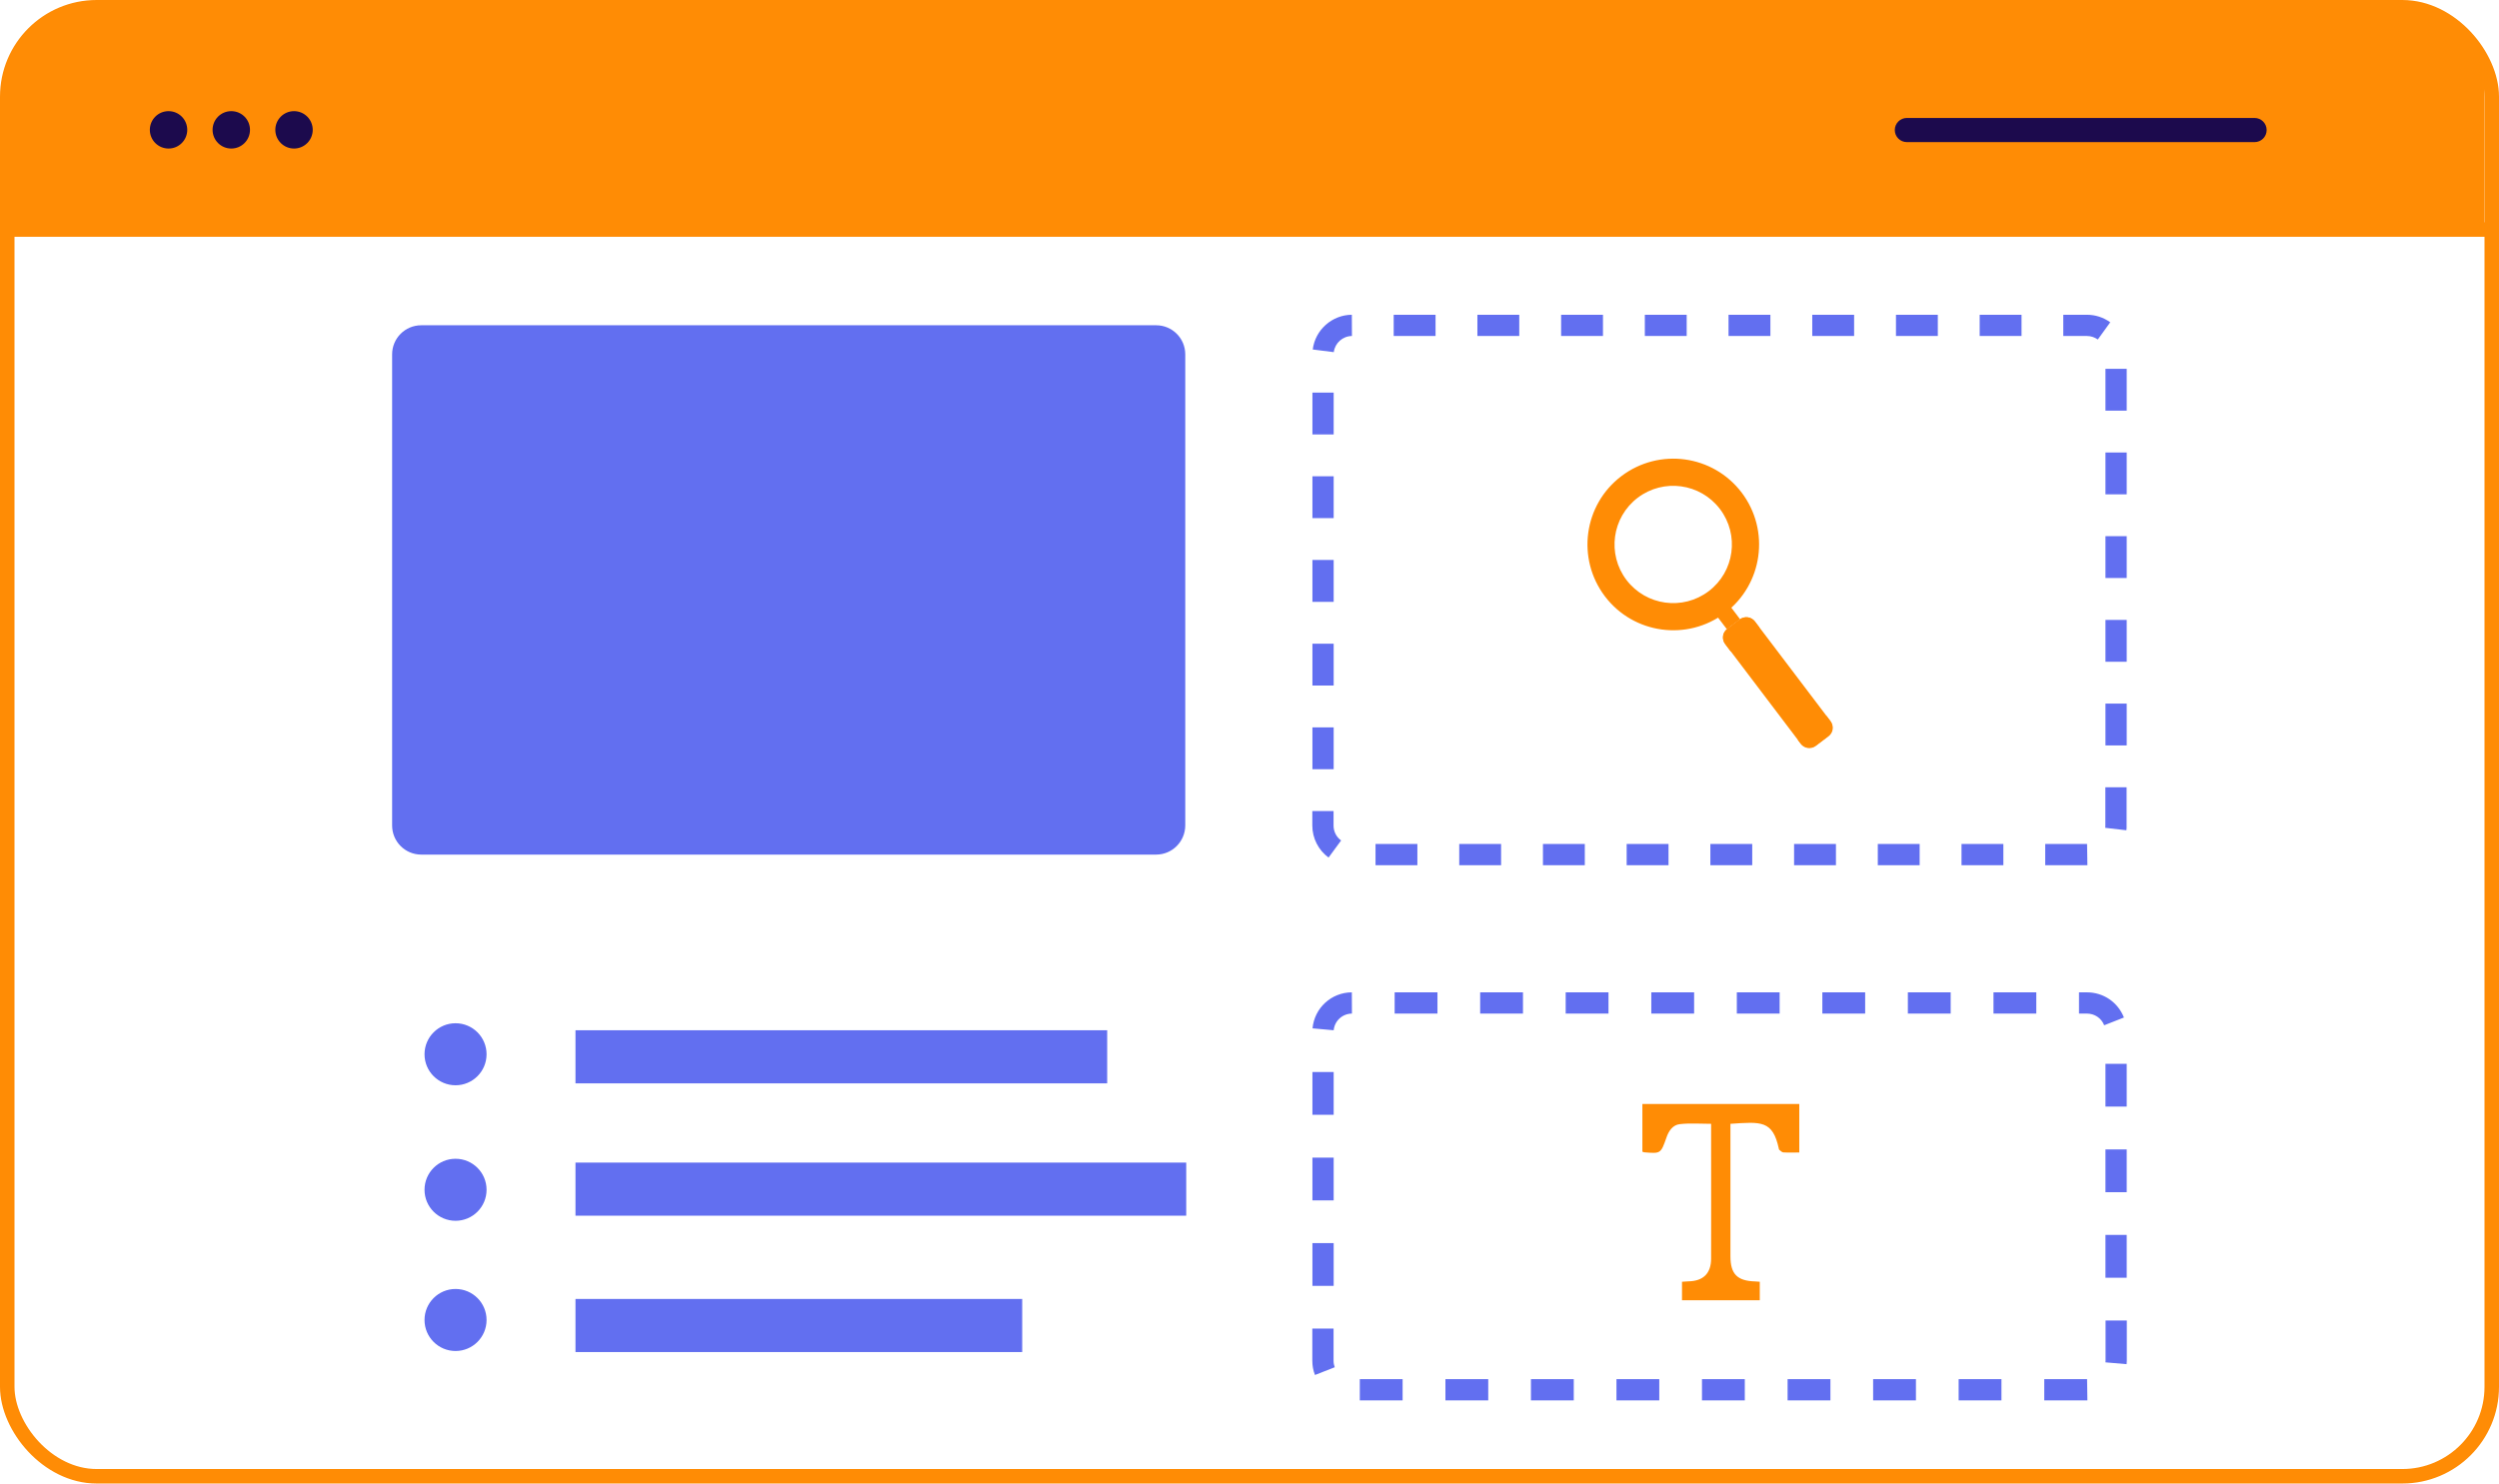 <svg width="517" height="307" viewBox="0 0 517 307" fill="none" xmlns="http://www.w3.org/2000/svg">
<path d="M514 47H2.5V17.5L5 8.5C10.27 4.241 13 3.011 17.5 2.5H480H502.5L514 11V47Z" fill="#FF8C05"/>
<path d="M466.43 29.41H394.5C393.12 29.41 392 28.29 392 26.91C392 25.53 393.12 24.41 394.5 24.41H466.43C467.81 24.41 468.93 25.53 468.93 26.91C468.93 28.29 467.82 29.41 466.43 29.41Z" fill="#1C0A4D"/>
<path d="M34.87 30.74C37.007 30.74 38.74 29.007 38.74 26.87C38.74 24.733 37.007 23 34.87 23C32.733 23 31 24.733 31 26.87C31 29.007 32.733 30.74 34.87 30.74Z" fill="#1C0A4D"/>
<path d="M47.85 30.74C49.987 30.74 51.72 29.007 51.72 26.87C51.72 24.733 49.987 23 47.85 23C45.713 23 43.98 24.733 43.98 26.87C43.98 29.007 45.713 30.74 47.85 30.74Z" fill="#1C0A4D"/>
<path d="M60.83 30.74C62.967 30.74 64.7 29.007 64.7 26.87C64.7 24.733 62.967 23 60.83 23C58.693 23 56.96 24.733 56.96 26.87C56.96 29.007 58.693 30.74 60.83 30.74Z" fill="#1C0A4D"/>
<path d="M517 46H0V49H517V46Z" fill="#FF8C05"/>
<path d="M360.331 101.947C354.397 94.123 343.276 92.607 335.452 98.519C327.628 104.431 326.111 115.574 332.024 123.398C337.958 131.222 349.078 132.738 356.902 126.826C364.705 120.914 366.243 109.772 360.331 101.947ZM353.496 122.343C348.155 126.387 340.551 125.354 336.485 120.013C332.441 114.673 333.474 107.068 338.815 103.002C344.155 98.959 351.76 99.991 355.826 105.332C359.891 110.695 358.836 118.299 353.496 122.343Z" fill="#FF8C05"/>
<path d="M357.161 124.408L354.429 126.479L357.257 130.21L359.989 128.138L357.161 124.408Z" fill="#FF8C05"/>
<path d="M378.198 152.365L375.693 154.256C374.682 155.025 373.253 154.827 372.484 153.816L356.945 133.311C356.176 132.3 356.374 130.871 357.385 130.102L359.89 128.212C360.901 127.443 362.33 127.64 363.099 128.651L378.638 149.157C379.385 150.168 379.187 151.596 378.198 152.365Z" fill="#FF8C05"/>
<path d="M378.726 149.288L377.869 148.167L371.935 153.112L372.572 153.948C373.298 154.915 374.682 155.09 375.649 154.365L378.309 152.343C379.276 151.618 379.451 150.255 378.726 149.288Z" fill="#FF8C05"/>
<path d="M356.88 133.244L358.067 134.826L364.001 129.881L363.034 128.585C362.309 127.617 360.924 127.442 359.957 128.167L357.298 130.189C356.331 130.892 356.155 132.277 356.88 133.244Z" fill="#FF8C05"/>
<path d="M229.057 213.2H119.058V224.189H229.057V213.2Z" fill="#626FF0"/>
<path d="M245.409 240.585H119.058V251.574H245.409V240.585Z" fill="#626FF0"/>
<path d="M211.475 268.805H119.058V279.794H211.475V268.805Z" fill="#626FF0"/>
<path d="M94.244 224.585C97.789 224.585 100.662 221.712 100.662 218.168C100.662 214.623 97.789 211.75 94.244 211.75C90.7 211.75 87.827 214.623 87.827 218.168C87.827 221.712 90.7 224.585 94.244 224.585Z" fill="#626FF0"/>
<path d="M94.244 252.629C97.789 252.629 100.662 249.756 100.662 246.211C100.662 242.667 97.789 239.794 94.244 239.794C90.7 239.794 87.827 242.667 87.827 246.211C87.827 249.756 90.7 252.629 94.244 252.629Z" fill="#626FF0"/>
<path d="M94.244 279.574C97.789 279.574 100.662 276.701 100.662 273.156C100.662 269.612 97.789 266.739 94.244 266.739C90.7 266.739 87.827 269.612 87.827 273.156C87.827 276.701 90.7 279.574 94.244 279.574Z" fill="#626FF0"/>
<path d="M239.189 176.849H87.147C83.828 176.849 81.124 174.167 81.124 170.827V73.333C81.124 70.014 83.806 67.311 87.147 67.311H239.189C242.508 67.311 245.211 69.992 245.211 73.333V170.827C245.189 174.167 242.508 176.849 239.189 176.849Z" fill="#626FF0"/>
<path d="M431.846 179.047H423.121V174.651H431.78L431.846 179.047ZM414.462 179.047H405.803V174.651H414.462V179.047ZM397.143 179.047H388.484V174.651H397.143V179.047ZM379.825 179.047H371.165V174.651H379.825V179.047ZM362.506 179.047H353.847V174.651H362.506V179.047ZM345.188 179.047H336.528V174.651H345.188V179.047ZM327.869 179.047H319.21V174.651H327.869V179.047ZM310.551 179.047H301.891V174.651H310.551V179.047ZM293.232 179.047H284.573V174.651H293.232V179.047ZM274.858 177.465C272.749 175.926 271.496 173.443 271.496 170.849V167.838H275.891V170.849C275.891 172.08 276.463 173.201 277.452 173.926L274.858 177.465ZM439.912 171.816L435.539 171.311C435.561 171.157 435.561 171.003 435.561 170.849V162.915H439.956V170.849C439.978 171.179 439.956 171.509 439.912 171.816ZM275.913 159.179H271.518V150.52H275.913V159.179ZM439.978 154.256H435.583V145.597H439.978V154.256ZM275.913 141.86H271.518V133.201H275.913V141.86ZM439.978 136.937H435.583V128.278H439.978V136.937ZM275.913 124.542H271.518V115.883H275.913V124.542ZM439.978 119.619H435.583V110.96H439.978V119.619ZM275.913 107.223H271.518V98.564H275.913V107.223ZM439.978 102.3H435.583V93.641H439.978V102.3ZM275.913 89.905H271.518V81.246H275.913V89.905ZM439.978 84.982H435.583V76.323H439.978V84.982ZM275.935 72.872L271.584 72.323C272.089 68.257 275.584 65.158 279.672 65.136L279.694 69.531C277.782 69.553 276.177 70.982 275.935 72.872ZM434 70.257C433.341 69.795 432.572 69.531 431.758 69.531H426.857V65.136H431.758C433.495 65.136 435.165 65.685 436.572 66.696L434 70.257ZM418.22 69.531H409.561V65.136H418.22V69.531ZM400.901 69.531H392.242V65.136H400.901V69.531ZM383.583 69.531H374.924V65.136H383.583V69.531ZM366.264 69.531H357.605V65.136H366.264V69.531ZM348.946 69.531H340.287V65.136H348.946V69.531ZM331.627 69.531H322.968V65.136H331.627V69.531ZM314.309 69.531H305.649V65.136H314.309V69.531ZM296.99 69.531H288.331V65.136H296.99V69.531Z" fill="#626FF0"/>
<path d="M431.846 289.793H422.923V285.398H431.78L431.846 289.793ZM414.066 289.793H405.209V285.398H414.066V289.793ZM396.374 289.793H387.517V285.398H396.374V289.793ZM378.682 289.793H369.825V285.398H378.682V289.793ZM360.968 289.793H352.111V285.398H360.968V289.793ZM343.276 289.793H334.418V285.398H343.276V289.793ZM325.583 289.793H316.726V285.398H325.583V289.793ZM307.891 289.793H299.034V285.398H307.891V289.793ZM290.177 289.793H281.32V285.398H290.177V289.793ZM272.045 284.541C271.672 283.596 271.496 282.607 271.496 281.574V274.936H275.891V281.574C275.891 282.057 275.979 282.519 276.133 282.936L272.045 284.541ZM439.956 282.299L435.583 281.925C435.583 281.815 435.604 281.706 435.604 281.596V273.266H440V281.596C439.978 281.815 439.956 282.057 439.956 282.299ZM275.913 266.101H271.518V257.244H275.913V266.101ZM439.978 264.409H435.583V255.552H439.978V264.409ZM275.913 248.409H271.518V239.552H275.913V248.409ZM439.978 246.717H435.583V237.86H439.978V246.717ZM275.913 230.695H271.518V221.838H275.913V230.695ZM439.978 229.003H435.583V220.146H439.978V229.003ZM275.913 213.201L271.54 212.805C271.935 208.585 275.43 205.376 279.672 205.354L279.694 209.75C277.716 209.772 276.111 211.245 275.913 213.201ZM435.319 212.168C434.747 210.695 433.341 209.75 431.758 209.75H430.11V205.354H431.758C435.165 205.354 438.154 207.398 439.407 210.563L435.319 212.168ZM421.275 209.75H412.418V205.354H421.275V209.75ZM403.561 209.75H394.704V205.354H403.561V209.75ZM385.869 209.75H377.012V205.354H385.869V209.75ZM368.176 209.75H359.319V205.354H368.176V209.75ZM350.484 209.75H341.627V205.354H350.484V209.75ZM332.77 209.75H323.913V205.354H332.77V209.75ZM315.078 209.75H306.221V205.354H315.078V209.75ZM297.386 209.75H288.529V205.354H297.386V209.75Z" fill="#626FF0"/>
<path d="M364.066 265.245C364.066 266.585 364.066 267.772 364.066 269.069C358.681 269.069 353.385 269.069 347.978 269.069C347.978 267.816 347.978 266.585 347.978 265.245C348.462 265.223 348.923 265.179 349.363 265.157C352.396 265.091 354 263.486 354 260.453C354.022 252.651 354 244.827 354 237.025C354 235.552 354 234.058 354 232.563C351.758 232.563 349.626 232.388 347.538 232.629C346.066 232.783 345.231 234.014 344.747 235.443C343.582 238.761 343.56 238.739 340.132 238.454C340.044 238.454 339.956 238.388 339.78 238.322C339.78 235.069 339.78 231.794 339.78 228.454C350.615 228.454 361.363 228.454 372.242 228.454C372.242 231.75 372.242 235.025 372.242 238.497C371.099 238.497 370 238.541 368.923 238.476C368.637 238.454 368.351 238.124 368.088 237.926C368.022 237.882 368.022 237.75 368 237.662C366.725 231.838 364.374 232.124 358 232.563C358 233.091 358 233.618 358 234.168C358 242.761 358 251.377 358 259.97C358 263.662 359.406 265.069 363.121 265.179C363.384 265.179 363.648 265.223 364.066 265.245Z" fill="#FF8C05"/>
<rect x="1.5" y="1.5" width="514" height="304" rx="18.5" stroke="#FF8C05" stroke-width="3"/>
</svg>
